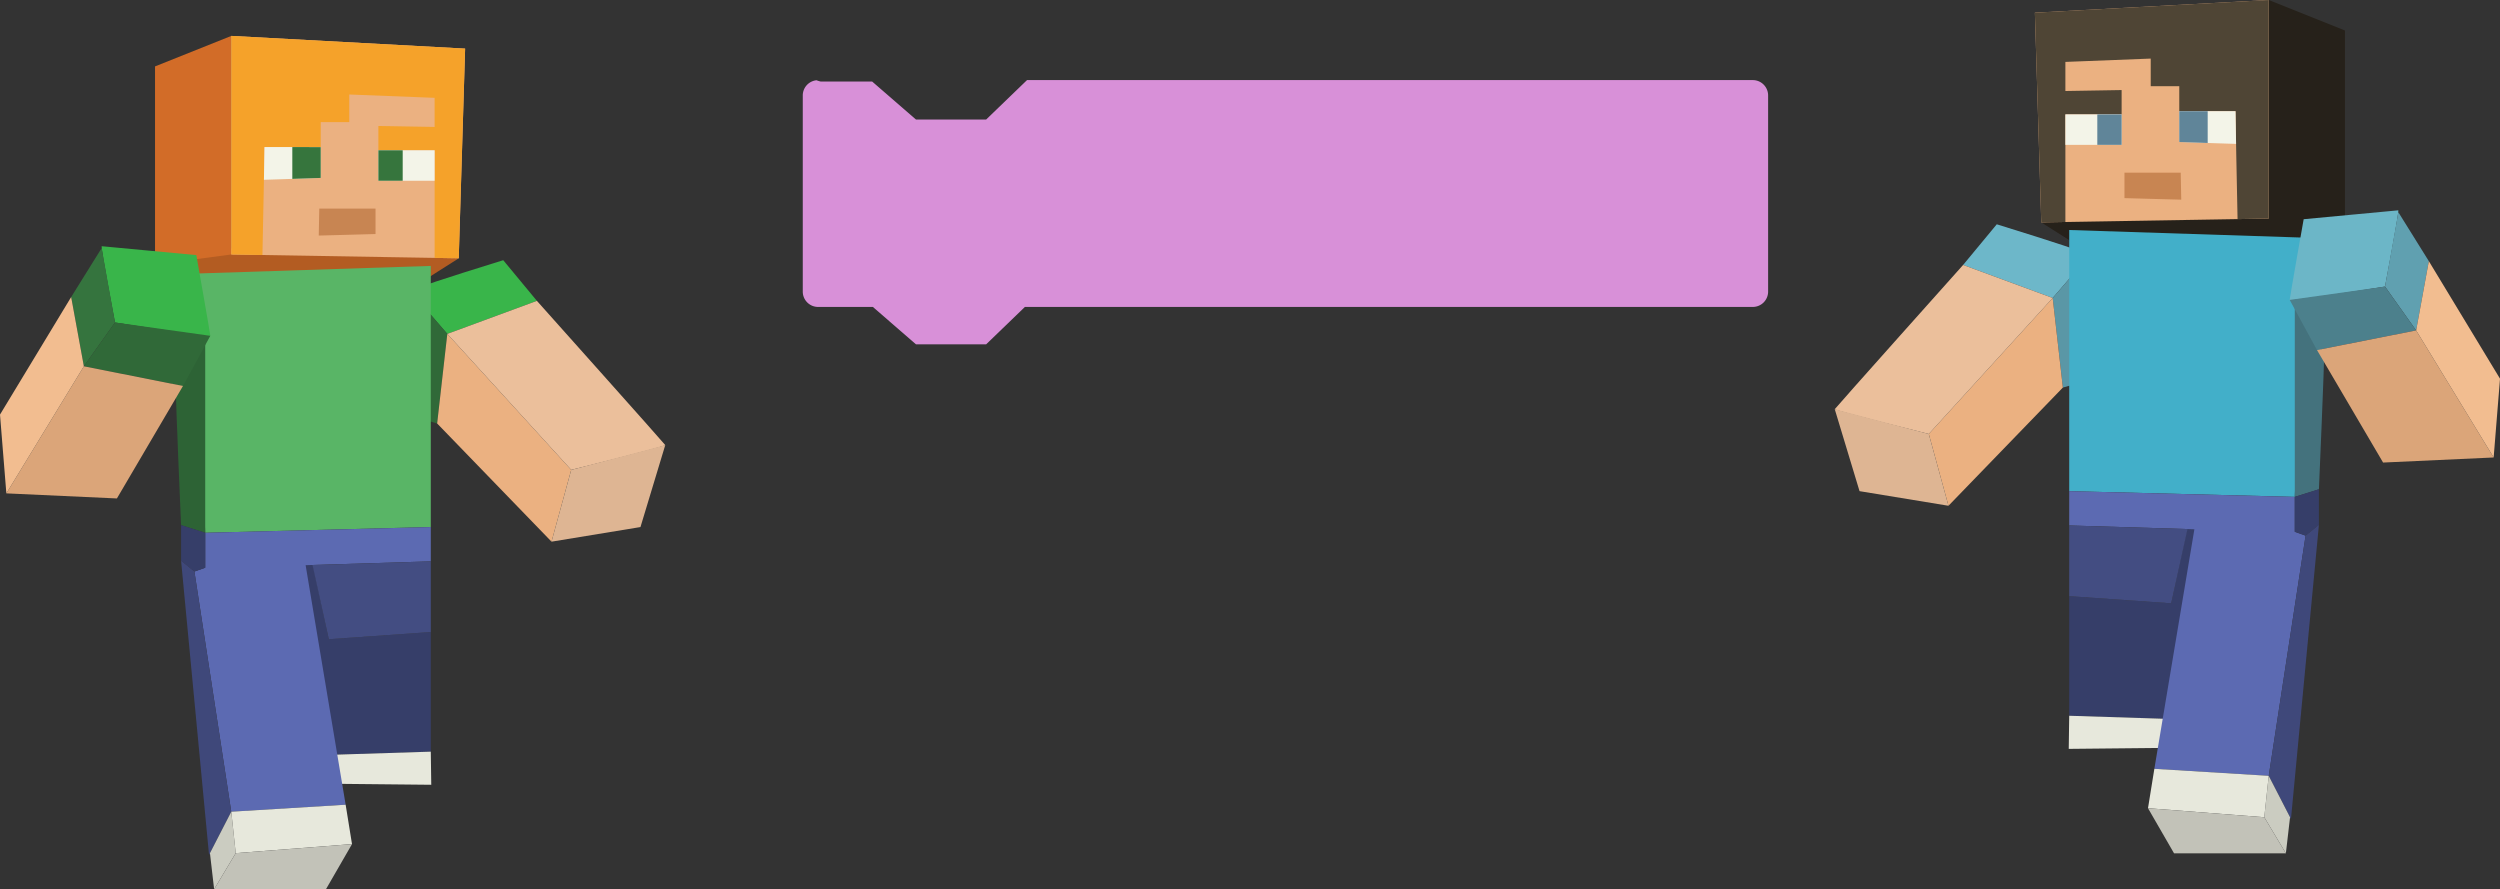 <svg xmlns="http://www.w3.org/2000/svg" width="887.488" height="315.669" viewBox="0 0 887.488 315.669"><rect x="0" y="0" width="887.488" height="315.669" fill="#333333" stroke="none"/><defs><style>.a{fill:#d890d8;}.b{fill:#39b54a;}.c{fill:#b35c22;}.d{fill:#d26c28;}.e{fill:#306938;}.f{fill:#ebb181;}.g{fill:#59b566;}.h{fill:#f5a22a;}.i{fill:#f3f4e8;}.j{fill:#c88552;}.k{fill:#36753d;}.l{fill:#2d6335;}.m{fill:#35743e;}.n{fill:#363e69;}.o{fill:#e7e8dc;}.p{fill:#dba579;}.q{fill:#f2bd90;}.r{fill:#5c6ab2;}.s{fill:#3f487a;}.t{fill:#cbccc1;}.u{fill:#c2c2b8;}.v{fill:#ebbf9b;}.w{fill:#deb593;}.x{fill:#434d82;}.y{fill:#6db7c9;}.z{fill:#26211a;}.aa{fill:#5a97a6;}.ab{fill:#42afc9;}.ac{fill:#4f4535;}.ad{fill:#608599;}.ae{fill:#44727d;}.af{fill:#6cb6c7;}.ag{fill:#60a0b0;}.ah{fill:#4c808c;}</style></defs><g transform="translate(-2038.55 -2254.993)"><path class="a" d="M2665.746,2283.922H2408.109l-14.515,14.006h-24.9l-15.556-13.487h-18.221a9.246,9.246,0,0,1-1.541-.461,5.428,5.428,0,0,0-4.877,5.389v69.636a5.446,5.446,0,0,0,5.446,5.447h19.436q7.656,6.637,15.313,13.276h24.9l13.758-13.276h258.395a5.447,5.447,0,0,0,5.446-5.447v-69.636A5.447,5.447,0,0,0,2665.746,2283.922Z" transform="translate(-4.97 -0.496)"/><g transform="translate(2038.55 2267.737)"><path class="b" d="M2191.369,2358.218c.676-.676,28.42-9.248,28.42-9.248l11.954,14.435-31.8,11.729-9.925-11.5Z" transform="translate(-2041.147 -2269.348)"/><path class="c" d="M2202.5,2348.212l-12.065,7.656-87.84,3.085v-15.032Z" transform="translate(-2039.648 -2269.261)"/><path class="d" d="M2121.614,2267.959v77.592l-27.067,3.609v-70.374Z" transform="translate(-2039.51 -2267.959)"/><path class="e" d="M2196.264,2407.209l3.609-31.8-9.189-10.652-4.57,39.523Z" transform="translate(-2041.08 -2269.618)"/><path class="f" d="M2205.1,2272.47l-2.263,74.439-8.568-.145-61.12-1.019-11.057-.194V2267.96Z" transform="translate(-2039.982 -2267.959)"/><path class="g" d="M2112.617,2445.77l80.073-2.03v-92.7l-83.457,2.707Z" transform="translate(-2039.762 -2269.383)"/><path class="h" d="M2205.1,2272.47l-2.263,74.44-8.567-.146v-38.2H2174.3v-8.631l19.964.339v-10.329l-30.293-1.18v9.813h-10.136v8.858h-19.964s-.469,28.353-.727,38.31l-11.056-.194V2267.96Z" transform="translate(-2039.982 -2267.959)"/><path class="i" d="M2154.042,2308.124v10.944l-10.087.339-10.071.323.194-11.607Z" transform="translate(-2040.184 -2268.648)"/><path class="j" d="M2173.836,2330.327v9.036l-10.087.28-10.071.267.194-9.583Z" transform="translate(-2040.524 -2269.028)"/><path class="k" d="M2154.217,2308.124v10.944l-10.087.339v-11.283Z" transform="translate(-2040.36 -2268.648)"/><rect class="i" width="19.964" height="10.815" transform="translate(134.322 40.607)"/><path class="l" d="M2102.12,2396.046c-.226.676,1.8,47.367,1.8,47.367l8.571,2.707v-74.66Z" transform="translate(-2039.64 -2269.734)"/><rect class="k" width="8.632" height="10.815" transform="translate(134.322 40.607)"/><path class="b" d="M2075.269,2343.921c-.225.9,4.736,27.067,4.736,27.067s33.834,5.414,33.834,4.736-4.962-28.646-4.962-28.646Z" transform="translate(-2039.18 -2269.261)"/><path class="m" d="M2068.765,2386.563,2079.817,2371l-4.744-26.39-10.819,17.368Z" transform="translate(-2038.991 -2269.273)"/><path class="e" d="M2113.729,2376.2l-9.7,17.819-35.187-6.992,11.052-15.563Z" transform="translate(-2039.07 -2269.734)"/><path class="n" d="M2151.4,2458.495l5.752,26.9,36.2-2.538v42.461l-34.451,1.094-10.717-67.915Z" transform="translate(-2040.43 -2271.225)"/><path class="o" d="M2158.969,2527.575l1.015,10.319,33.728.344-.169-11.757Z" transform="translate(-2040.615 -2272.39)"/><path class="p" d="M2068.363,2387.295l-27.518,45.112,39.247,1.8,23.458-39.924Z" transform="translate(-2038.59 -2270.005)"/><path class="q" d="M2063.813,2362.281l-25.263,41.728,2.256,27.969,27.518-45.112Z" transform="translate(-2038.55 -2269.576)"/><path class="r" d="M2112.609,2447.386v12.406l-3.834,1.354,13.083,85.261,40.6-2.481-14.21-85.035,44.435-1.354v-12.18Z" transform="translate(-2039.754 -2271)"/><path class="n" d="M2103.956,2444.668V2457.3l4.737,3.835,3.834-1.354v-12.406Z" transform="translate(-2039.672 -2270.988)"/><path class="s" d="M2121.775,2546.615l-7.895,15.338-9.925-104.434,4.737,3.835Z" transform="translate(-2039.672 -2271.208)"/><path class="t" d="M2114.381,2562.88l1.482,12.807,7.669-12.807-1.579-14.711Z" transform="translate(-2039.85 -2272.762)"/><path class="o" d="M2162.686,2545.644l2.256,13.985-41.277,3.208-1.579-14.711Z" transform="translate(-2039.983 -2272.719)"/><path class="u" d="M2123.558,2563.081l-7.669,12.807h39.7l9.248-16.015Z" transform="translate(-2039.876 -2272.963)"/><path class="f" d="M2200.05,2375.591l.366.4,43.618,47.867-6.992,25.488-40.6-41.954Z" transform="translate(-2041.257 -2269.804)"/><path class="v" d="M2231.917,2363.657s45.337,50.751,45.562,51.2-33.382,8.8-33.382,8.8l-43.984-48.269Z" transform="translate(-2041.32 -2269.6)"/><path class="w" d="M2237.749,2450.037l31.578-5.188,8.8-29.1-33.383,8.8Z" transform="translate(-2041.965 -2270.492)"/><path class="x" d="M2193.414,2457.749v25.094l-36.2,2.538-5.793-26.352Z" transform="translate(-2040.485 -2271.212)"/></g><g transform="translate(2689.878 2254.993)"><path class="y" d="M2787.97,2345.252c-.676-.677-28.42-9.248-28.42-9.248l-11.955,14.435,31.8,11.729,9.924-11.5Z" transform="translate(-2702.031 -2256.382)"/><path class="z" d="M2775.822,2335.246l12.064,7.655,87.841,3.086v-15.032Z" transform="translate(-2702.515 -2256.295)"/><path class="z" d="M2857.981,2254.993v77.592l27.067,3.609V2265.82Z" transform="translate(-2703.924 -2254.993)"/><path class="aa" d="M2783.563,2394.242l-3.609-31.8,9.19-10.652,4.569,39.523Z" transform="translate(-2702.586 -2256.652)"/><path class="f" d="M2773.52,2259.5l2.263,74.44,8.568-.146,61.12-1.019,11.057-.193v-77.592Z" transform="translate(-2702.476 -2254.993)"/><path class="ab" d="M2865.994,2432.8l-80.073-2.03v-92.7l83.457,2.707Z" transform="translate(-2702.688 -2256.417)"/><path class="ac" d="M2773.52,2259.5l2.262,74.439,8.568-.145v-38.2h19.964v-8.632l-19.964.339v-10.329l30.294-1.181v9.812h10.135v8.859h19.964s.469,28.353.727,38.311l11.057-.194v-77.592Z" transform="translate(-2702.476 -2254.993)"/><path class="i" d="M2825.673,2295.157V2306.1l10.087.34,10.071.323-.194-11.606Z" transform="translate(-2703.37 -2255.682)"/><path class="j" d="M2805.879,2317.361v9.035l10.087.28,10.071.267-.194-9.583Z" transform="translate(-2703.031 -2256.062)"/><path class="ad" d="M2825.673,2295.157V2306.1l10.087.34v-11.283Z" transform="translate(-2703.37 -2255.682)"/><rect class="i" width="19.964" height="10.815" transform="translate(81.875 40.607)"/><path class="ae" d="M2877.766,2383.079c.225.677-1.8,47.368-1.8,47.368l-8.572,2.707v-74.66Z" transform="translate(-2704.085 -2256.767)"/><rect class="ad" width="8.632" height="10.815" transform="translate(93.206 40.607)"/><path class="af" d="M2904.125,2330.955c.226.9-4.737,27.067-4.737,27.067s-33.834,5.414-33.834,4.737,4.963-28.646,4.963-28.646Z" transform="translate(-2704.053 -2256.295)"/><path class="ag" d="M2911.03,2373.6l-11.052-15.563,4.744-26.39,10.82,17.368Z" transform="translate(-2704.643 -2256.307)"/><path class="ah" d="M2865.554,2363.23l9.7,17.819,35.187-6.992-11.052-15.563Z" transform="translate(-2704.053 -2256.767)"/><path class="n" d="M2827.874,2445.529l-5.752,26.9-36.2-2.538v42.461l34.451,1.094,10.717-67.915Z" transform="translate(-2702.688 -2258.259)"/><path class="o" d="M2820.491,2514.609l-1.015,10.319-33.728.344.169-11.757Z" transform="translate(-2702.685 -2259.424)"/><path class="p" d="M2910.609,2374.329l27.518,45.112-39.247,1.8-23.458-39.924Z" transform="translate(-2704.222 -2257.038)"/><path class="q" d="M2915.734,2349.314,2941,2391.042l-2.256,27.969-27.518-45.112Z" transform="translate(-2704.836 -2256.61)"/><path class="r" d="M2865.994,2434.42v12.406l3.834,1.353-13.082,85.261-40.6-2.481,14.21-85.035-44.435-1.353v-12.18Z" transform="translate(-2702.688 -2258.034)"/><path class="n" d="M2875.961,2431.7v12.631l-4.737,3.834-3.834-1.353v-12.406Z" transform="translate(-2704.085 -2258.022)"/><path class="s" d="M2857.981,2533.648l7.895,15.338,9.925-104.433-4.737,3.834Z" transform="translate(-2703.924 -2258.242)"/><path class="t" d="M2865.525,2549.914l-1.482,12.807-7.669-12.807,1.579-14.711Z" transform="translate(-2703.896 -2259.796)"/><path class="o" d="M2816.633,2532.678l-2.256,13.985,41.277,3.208,1.579-14.711Z" transform="translate(-2703.176 -2259.753)"/><path class="u" d="M2855.655,2550.114l7.669,12.807h-39.7l-9.248-16.015Z" transform="translate(-2703.176 -2259.997)"/><path class="f" d="M2779.187,2362.625l-.366.4-43.618,47.868,6.992,25.488,40.6-41.954Z" transform="translate(-2701.819 -2256.838)"/><path class="v" d="M2746.8,2350.691s-45.337,50.751-45.562,51.2,33.383,8.8,33.383,8.8l43.984-48.269Z" transform="translate(-2701.237 -2256.634)"/><path class="w" d="M2741.613,2437.071l-31.578-5.188-8.8-29.1,33.383,8.8Z" transform="translate(-2701.237 -2257.526)"/><path class="x" d="M2785.92,2444.783v25.093l36.2,2.538,5.793-26.352Z" transform="translate(-2702.688 -2258.246)"/></g></g></svg>